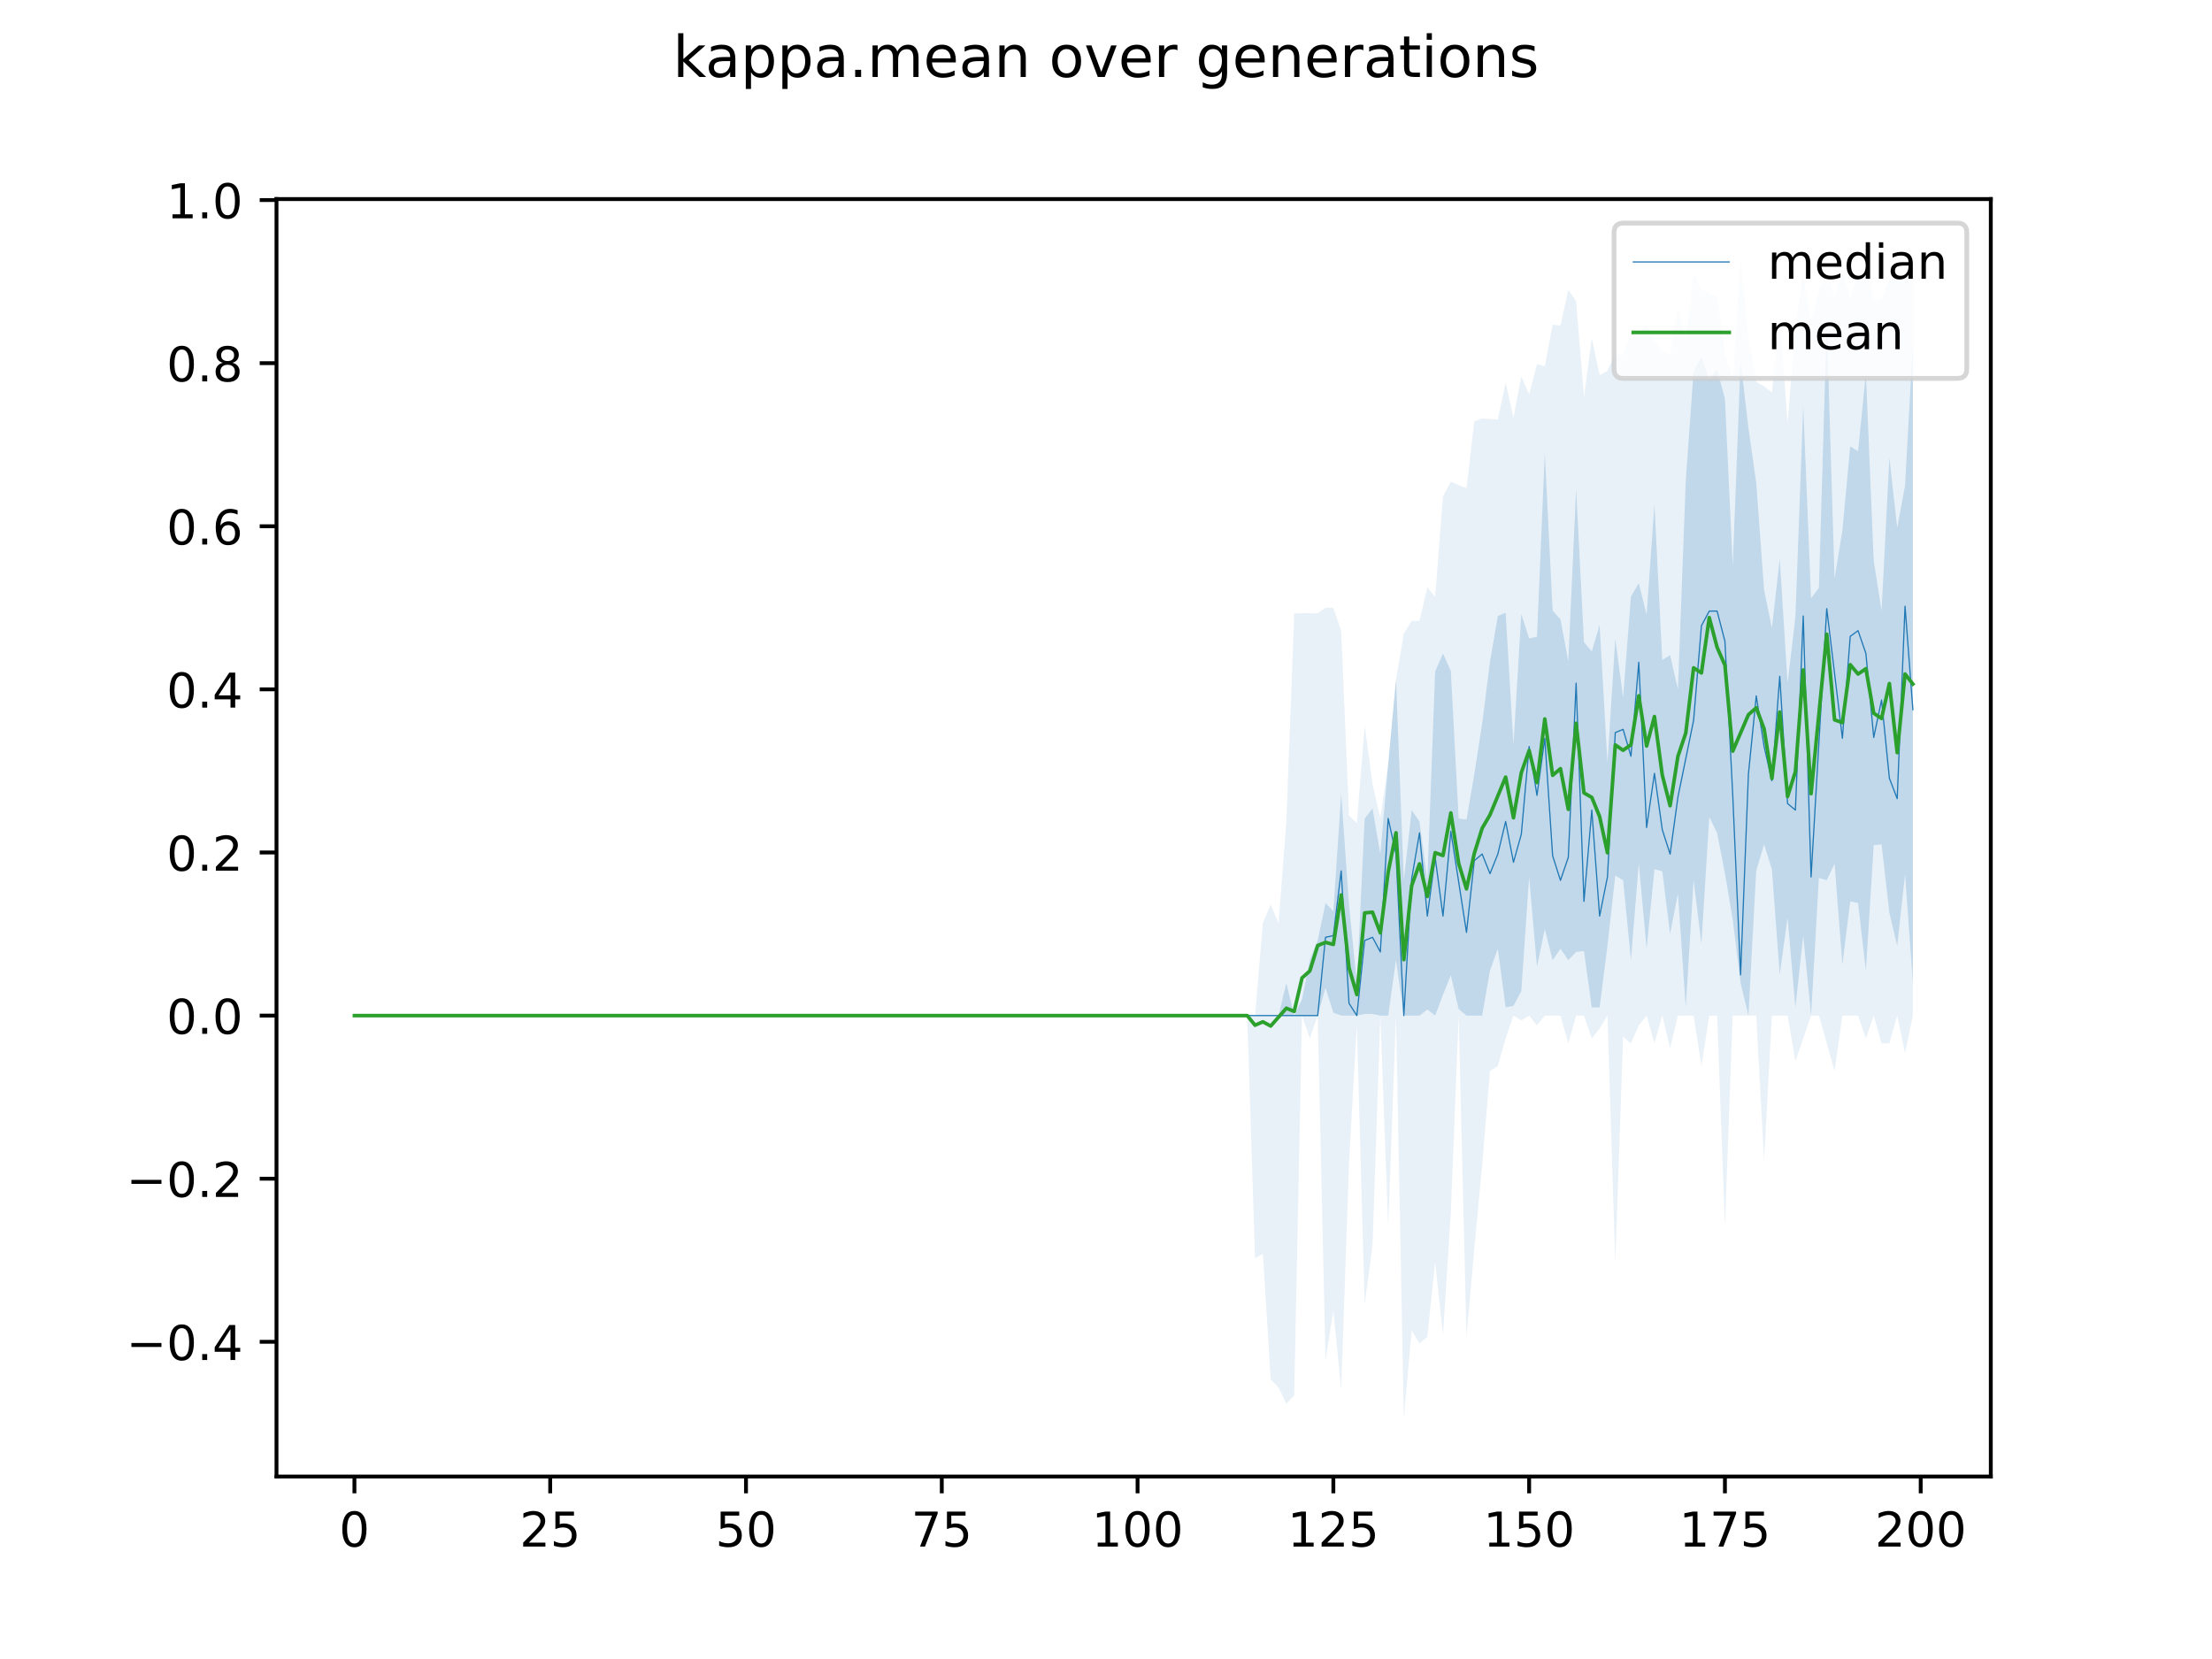 <?xml version="1.0" encoding="utf-8" standalone="no"?>
<!DOCTYPE svg PUBLIC "-//W3C//DTD SVG 1.1//EN"
  "http://www.w3.org/Graphics/SVG/1.1/DTD/svg11.dtd">
<!-- Created with matplotlib (https://matplotlib.org/) -->
<svg height="345.6pt" version="1.1" viewBox="0 0 460.8 345.6" width="460.8pt" xmlns="http://www.w3.org/2000/svg" xmlns:xlink="http://www.w3.org/1999/xlink">
 <defs>
  <style type="text/css">
*{stroke-linecap:butt;stroke-linejoin:round;}
  </style>
 </defs>
 <g id="figure_1">
  <g id="patch_1">
   <path d="M 0 345.6 
L 460.8 345.6 
L 460.8 0 
L 0 0 
z
" style="fill:#ffffff;"/>
  </g>
  <g id="axes_1">
   <g id="patch_2">
    <path d="M 57.6 307.584 
L 414.72 307.584 
L 414.72 41.472 
L 57.6 41.472 
z
" style="fill:#ffffff;"/>
   </g>
   <g id="PolyCollection_1">
    <path clip-path="url(#pfc75995f81)" d="M 73.833 211.564 
L 73.833 211.564 
L 75.464 211.564 
L 77.096 211.564 
L 78.727 211.564 
L 80.358 211.564 
L 81.99 211.564 
L 83.621 211.564 
L 85.253 211.564 
L 86.884 211.564 
L 88.516 211.564 
L 90.147 211.564 
L 91.778 211.564 
L 93.41 211.564 
L 95.041 211.564 
L 96.673 211.564 
L 98.304 211.564 
L 99.936 211.564 
L 101.567 211.564 
L 103.198 211.564 
L 104.83 211.564 
L 106.461 211.564 
L 108.093 211.564 
L 109.724 211.564 
L 111.356 211.564 
L 112.987 211.564 
L 114.618 211.564 
L 116.25 211.564 
L 117.881 211.564 
L 119.513 211.564 
L 121.144 211.564 
L 122.776 211.564 
L 124.407 211.564 
L 126.038 211.564 
L 127.67 211.564 
L 129.301 211.564 
L 130.933 211.564 
L 132.564 211.564 
L 134.196 211.564 
L 135.827 211.564 
L 137.458 211.564 
L 139.09 211.564 
L 140.721 211.564 
L 142.353 211.564 
L 143.984 211.564 
L 145.616 211.564 
L 147.247 211.564 
L 148.879 211.564 
L 150.51 211.564 
L 152.141 211.564 
L 153.773 211.564 
L 155.404 211.564 
L 157.036 211.564 
L 158.667 211.564 
L 160.299 211.564 
L 161.93 211.564 
L 163.561 211.564 
L 165.193 211.564 
L 166.824 211.564 
L 168.456 211.564 
L 170.087 211.564 
L 171.719 211.564 
L 173.35 211.564 
L 174.981 211.564 
L 176.613 211.564 
L 178.244 211.564 
L 179.876 211.564 
L 181.507 211.564 
L 183.139 211.564 
L 184.77 211.564 
L 186.401 211.564 
L 188.033 211.564 
L 189.664 211.564 
L 191.296 211.564 
L 192.927 211.564 
L 194.559 211.564 
L 196.19 211.564 
L 197.821 211.564 
L 199.453 211.564 
L 201.084 211.564 
L 202.716 211.564 
L 204.347 211.564 
L 205.979 211.564 
L 207.61 211.564 
L 209.241 211.564 
L 210.873 211.564 
L 212.504 211.564 
L 214.136 211.564 
L 215.767 211.564 
L 217.399 211.564 
L 219.03 211.564 
L 220.661 211.564 
L 222.293 211.564 
L 223.924 211.564 
L 225.556 211.564 
L 227.187 211.564 
L 228.819 211.564 
L 230.45 211.564 
L 232.081 211.564 
L 233.713 211.564 
L 235.344 211.564 
L 236.976 211.564 
L 238.607 211.564 
L 240.239 211.564 
L 241.87 211.564 
L 243.501 211.564 
L 245.133 211.564 
L 246.764 211.564 
L 248.396 211.564 
L 250.027 211.564 
L 251.659 211.564 
L 253.29 211.564 
L 254.921 211.564 
L 256.553 211.564 
L 258.184 211.564 
L 259.816 211.564 
L 261.447 211.564 
L 263.079 211.564 
L 264.71 211.564 
L 266.341 211.564 
L 267.973 211.564 
L 269.604 211.564 
L 271.236 211.564 
L 272.867 211.564 
L 274.499 211.564 
L 276.13 205.787 
L 277.761 210.969 
L 279.393 211.564 
L 281.024 211.564 
L 282.656 211.564 
L 284.287 211.224 
L 285.919 211.224 
L 287.55 211.564 
L 289.181 211.564 
L 290.813 200.011 
L 292.444 211.564 
L 294.076 211.564 
L 295.707 211.564 
L 297.339 210.289 
L 298.97 211.564 
L 300.601 207.231 
L 302.233 203.154 
L 303.864 210.204 
L 305.496 211.564 
L 307.127 211.564 
L 308.759 211.564 
L 310.39 202.22 
L 312.021 197.633 
L 313.653 209.865 
L 315.284 209.525 
L 316.916 206.467 
L 318.547 182.713 
L 320.179 201.37 
L 321.81 193.555 
L 323.441 200.011 
L 325.073 197.633 
L 326.704 200.011 
L 328.336 198.312 
L 329.967 198.142 
L 331.599 209.865 
L 333.23 209.865 
L 334.862 197.038 
L 336.493 182.379 
L 338.124 183.362 
L 339.756 200.011 
L 341.387 179.84 
L 343.019 197.633 
L 344.65 181.069 
L 346.282 181.493 
L 347.913 194.575 
L 349.544 186.165 
L 351.176 209.865 
L 352.807 183.39 
L 354.439 196.613 
L 356.07 170.21 
L 357.702 173.509 
L 359.333 181.922 
L 360.964 191.602 
L 362.596 204.768 
L 364.227 211.564 
L 365.859 181.389 
L 367.49 175.887 
L 369.122 181.138 
L 370.753 203.069 
L 372.384 191.177 
L 374.016 209.865 
L 375.647 194.915 
L 377.279 211.564 
L 378.91 182.893 
L 380.542 183.362 
L 382.173 179.913 
L 383.804 200.946 
L 385.436 187.779 
L 387.067 188.119 
L 388.699 202.22 
L 390.33 176.061 
L 391.962 175.887 
L 393.593 190.158 
L 395.224 197.038 
L 396.856 182.147 
L 398.487 204.768 
L 398.487 71.576 
L 398.487 71.576 
L 396.856 101.137 
L 395.224 109.971 
L 393.593 95.36 
L 391.962 127.214 
L 390.33 116.766 
L 388.699 77.777 
L 387.067 94.001 
L 385.436 92.982 
L 383.804 110.48 
L 382.173 120.504 
L 380.542 67.059 
L 378.91 122.457 
L 377.279 124.619 
L 375.647 84.488 
L 374.016 128.488 
L 372.384 142.249 
L 370.753 116.426 
L 369.122 130.867 
L 367.49 122.882 
L 365.859 100.59 
L 364.227 89.147 
L 362.596 75.144 
L 360.964 117.887 
L 359.333 83.056 
L 357.702 76.928 
L 356.07 79.051 
L 354.439 74.294 
L 352.807 77.267 
L 351.176 100.117 
L 349.544 143.608 
L 347.913 136.473 
L 346.282 137.492 
L 344.65 105.044 
L 343.019 128.064 
L 341.387 121.489 
L 339.756 124.241 
L 338.124 145.307 
L 336.493 133.075 
L 334.862 158.898 
L 333.23 130.153 
L 331.599 135.713 
L 329.967 133.755 
L 328.336 101.816 
L 326.704 137.747 
L 325.073 129.002 
L 323.441 127.214 
L 321.81 94.341 
L 320.179 132.651 
L 318.547 132.99 
L 316.916 127.894 
L 315.284 155.076 
L 313.653 127.639 
L 312.021 128.319 
L 310.39 137.832 
L 308.759 150.744 
L 307.127 161.277 
L 305.496 170.716 
L 303.864 170.527 
L 302.233 139.778 
L 300.601 136.133 
L 298.97 139.871 
L 297.339 183.388 
L 295.707 171.13 
L 294.076 168.752 
L 292.444 183.362 
L 290.813 141.57 
L 289.181 159.238 
L 287.55 177.926 
L 285.919 168.412 
L 284.287 170.55 
L 282.656 204.768 
L 281.024 188.459 
L 279.393 165.354 
L 277.761 189.818 
L 276.13 188.119 
L 274.499 195.934 
L 272.867 199.926 
L 271.236 208.166 
L 269.604 211.564 
L 267.973 204.768 
L 266.341 211.564 
L 264.71 211.564 
L 263.079 211.564 
L 261.447 211.564 
L 259.816 211.564 
L 258.184 211.564 
L 256.553 211.564 
L 254.921 211.564 
L 253.29 211.564 
L 251.659 211.564 
L 250.027 211.564 
L 248.396 211.564 
L 246.764 211.564 
L 245.133 211.564 
L 243.501 211.564 
L 241.87 211.564 
L 240.239 211.564 
L 238.607 211.564 
L 236.976 211.564 
L 235.344 211.564 
L 233.713 211.564 
L 232.081 211.564 
L 230.45 211.564 
L 228.819 211.564 
L 227.187 211.564 
L 225.556 211.564 
L 223.924 211.564 
L 222.293 211.564 
L 220.661 211.564 
L 219.03 211.564 
L 217.399 211.564 
L 215.767 211.564 
L 214.136 211.564 
L 212.504 211.564 
L 210.873 211.564 
L 209.241 211.564 
L 207.61 211.564 
L 205.979 211.564 
L 204.347 211.564 
L 202.716 211.564 
L 201.084 211.564 
L 199.453 211.564 
L 197.821 211.564 
L 196.19 211.564 
L 194.559 211.564 
L 192.927 211.564 
L 191.296 211.564 
L 189.664 211.564 
L 188.033 211.564 
L 186.401 211.564 
L 184.77 211.564 
L 183.139 211.564 
L 181.507 211.564 
L 179.876 211.564 
L 178.244 211.564 
L 176.613 211.564 
L 174.981 211.564 
L 173.35 211.564 
L 171.719 211.564 
L 170.087 211.564 
L 168.456 211.564 
L 166.824 211.564 
L 165.193 211.564 
L 163.561 211.564 
L 161.93 211.564 
L 160.299 211.564 
L 158.667 211.564 
L 157.036 211.564 
L 155.404 211.564 
L 153.773 211.564 
L 152.141 211.564 
L 150.51 211.564 
L 148.879 211.564 
L 147.247 211.564 
L 145.616 211.564 
L 143.984 211.564 
L 142.353 211.564 
L 140.721 211.564 
L 139.09 211.564 
L 137.458 211.564 
L 135.827 211.564 
L 134.196 211.564 
L 132.564 211.564 
L 130.933 211.564 
L 129.301 211.564 
L 127.67 211.564 
L 126.038 211.564 
L 124.407 211.564 
L 122.776 211.564 
L 121.144 211.564 
L 119.513 211.564 
L 117.881 211.564 
L 116.25 211.564 
L 114.618 211.564 
L 112.987 211.564 
L 111.356 211.564 
L 109.724 211.564 
L 108.093 211.564 
L 106.461 211.564 
L 104.83 211.564 
L 103.198 211.564 
L 101.567 211.564 
L 99.936 211.564 
L 98.304 211.564 
L 96.673 211.564 
L 95.041 211.564 
L 93.41 211.564 
L 91.778 211.564 
L 90.147 211.564 
L 88.516 211.564 
L 86.884 211.564 
L 85.253 211.564 
L 83.621 211.564 
L 81.99 211.564 
L 80.358 211.564 
L 78.727 211.564 
L 77.096 211.564 
L 75.464 211.564 
L 73.833 211.564 
z
" style="fill:#1f77b4;fill-opacity:0.2;"/>
   </g>
   <g id="PolyCollection_2">
    <path clip-path="url(#pfc75995f81)" d="M 73.833 211.564 
L 73.833 211.564 
L 75.464 211.564 
L 77.096 211.564 
L 78.727 211.564 
L 80.358 211.564 
L 81.99 211.564 
L 83.621 211.564 
L 85.253 211.564 
L 86.884 211.564 
L 88.516 211.564 
L 90.147 211.564 
L 91.778 211.564 
L 93.41 211.564 
L 95.041 211.564 
L 96.673 211.564 
L 98.304 211.564 
L 99.936 211.564 
L 101.567 211.564 
L 103.198 211.564 
L 104.83 211.564 
L 106.461 211.564 
L 108.093 211.564 
L 109.724 211.564 
L 111.356 211.564 
L 112.987 211.564 
L 114.618 211.564 
L 116.25 211.564 
L 117.881 211.564 
L 119.513 211.564 
L 121.144 211.564 
L 122.776 211.564 
L 124.407 211.564 
L 126.038 211.564 
L 127.67 211.564 
L 129.301 211.564 
L 130.933 211.564 
L 132.564 211.564 
L 134.196 211.564 
L 135.827 211.564 
L 137.458 211.564 
L 139.09 211.564 
L 140.721 211.564 
L 142.353 211.564 
L 143.984 211.564 
L 145.616 211.564 
L 147.247 211.564 
L 148.879 211.564 
L 150.51 211.564 
L 152.141 211.564 
L 153.773 211.564 
L 155.404 211.564 
L 157.036 211.564 
L 158.667 211.564 
L 160.299 211.564 
L 161.93 211.564 
L 163.561 211.564 
L 165.193 211.564 
L 166.824 211.564 
L 168.456 211.564 
L 170.087 211.564 
L 171.719 211.564 
L 173.35 211.564 
L 174.981 211.564 
L 176.613 211.564 
L 178.244 211.564 
L 179.876 211.564 
L 181.507 211.564 
L 183.139 211.564 
L 184.77 211.564 
L 186.401 211.564 
L 188.033 211.564 
L 189.664 211.564 
L 191.296 211.564 
L 192.927 211.564 
L 194.559 211.564 
L 196.19 211.564 
L 197.821 211.564 
L 199.453 211.564 
L 201.084 211.564 
L 202.716 211.564 
L 204.347 211.564 
L 205.979 211.564 
L 207.61 211.564 
L 209.241 211.564 
L 210.873 211.564 
L 212.504 211.564 
L 214.136 211.564 
L 215.767 211.564 
L 217.399 211.564 
L 219.03 211.564 
L 220.661 211.564 
L 222.293 211.564 
L 223.924 211.564 
L 225.556 211.564 
L 227.187 211.564 
L 228.819 211.564 
L 230.45 211.564 
L 232.081 211.564 
L 233.713 211.564 
L 235.344 211.564 
L 236.976 211.564 
L 238.607 211.564 
L 240.239 211.564 
L 241.87 211.564 
L 243.501 211.564 
L 245.133 211.564 
L 246.764 211.564 
L 248.396 211.564 
L 250.027 211.564 
L 251.659 211.564 
L 253.29 211.564 
L 254.921 211.564 
L 256.553 211.564 
L 258.184 211.564 
L 259.816 211.564 
L 261.447 262.19 
L 263.079 261.171 
L 264.71 287.333 
L 266.341 289.032 
L 267.973 292.43 
L 269.604 290.731 
L 271.236 211.564 
L 272.867 216.32 
L 274.499 211.564 
L 276.13 283.256 
L 277.761 273.063 
L 279.393 289.372 
L 281.024 242.143 
L 282.656 213.602 
L 284.287 271.704 
L 285.919 259.472 
L 287.55 211.564 
L 289.181 255.395 
L 290.813 211.564 
L 292.444 295.488 
L 294.076 277.14 
L 295.707 279.858 
L 297.339 278.499 
L 298.97 262.87 
L 300.601 278.159 
L 302.233 252.676 
L 303.864 211.564 
L 305.496 278.499 
L 307.127 260.151 
L 308.759 242.823 
L 310.39 223.116 
L 312.021 222.097 
L 313.653 216.32 
L 315.284 211.564 
L 316.916 212.583 
L 318.547 211.564 
L 320.179 213.602 
L 321.81 211.564 
L 323.441 211.564 
L 325.073 211.564 
L 326.704 217.34 
L 328.336 211.564 
L 329.967 211.564 
L 331.599 216.32 
L 333.23 214.282 
L 334.862 211.564 
L 336.493 263.209 
L 338.124 215.998 
L 339.756 217.34 
L 341.387 213.602 
L 343.019 211.564 
L 344.65 217.34 
L 346.282 211.564 
L 347.913 218.359 
L 349.544 211.564 
L 351.176 211.564 
L 352.807 211.564 
L 354.439 222.097 
L 356.07 211.564 
L 357.702 211.564 
L 359.333 255.395 
L 360.964 211.564 
L 362.596 211.564 
L 364.227 211.564 
L 365.859 211.564 
L 367.49 241.804 
L 369.122 211.564 
L 370.753 211.564 
L 372.384 211.564 
L 374.016 221.077 
L 375.647 216.32 
L 377.279 211.564 
L 378.91 211.564 
L 380.542 217.34 
L 382.173 223.116 
L 383.804 211.564 
L 385.436 211.564 
L 387.067 211.564 
L 388.699 216.32 
L 390.33 211.564 
L 391.962 217.34 
L 393.593 217.34 
L 395.224 211.564 
L 396.856 219.378 
L 398.487 211.564 
L 398.487 55.267 
L 398.487 55.267 
L 396.856 58.294 
L 395.224 57.872 
L 393.593 57.968 
L 391.962 62.402 
L 390.33 62.596 
L 388.699 55.267 
L 387.067 57.306 
L 385.436 61.989 
L 383.804 56.286 
L 382.173 61.981 
L 380.542 56.966 
L 378.91 60.33 
L 377.279 67.11 
L 375.647 56.966 
L 374.016 67.533 
L 372.384 88.177 
L 370.753 65.8 
L 369.122 81.738 
L 367.49 80.475 
L 365.859 79.561 
L 364.227 70.557 
L 362.596 53.568 
L 360.964 79.283 
L 359.333 73.615 
L 357.702 61.723 
L 356.07 61.043 
L 354.439 60.364 
L 352.807 56.966 
L 351.176 70.897 
L 349.544 64.101 
L 347.913 73.87 
L 346.282 73.231 
L 344.65 70.897 
L 343.019 67.499 
L 341.387 69.198 
L 339.756 69.198 
L 338.124 73.955 
L 336.493 73.768 
L 334.862 77.288 
L 333.23 78.134 
L 331.599 70.557 
L 329.967 82.776 
L 328.336 62.742 
L 326.704 60.364 
L 325.073 67.822 
L 323.441 67.601 
L 321.81 76.301 
L 320.179 75.857 
L 318.547 82.194 
L 316.916 78.372 
L 315.284 87.012 
L 313.653 79.731 
L 312.021 87.407 
L 310.39 87.254 
L 308.759 87.189 
L 307.127 87.732 
L 305.496 101.693 
L 303.864 101.072 
L 302.233 100.338 
L 300.601 103.362 
L 298.97 124.36 
L 297.339 122.322 
L 295.707 129.338 
L 294.076 129.338 
L 292.444 131.954 
L 290.813 141.57 
L 289.181 159.238 
L 287.55 170.358 
L 285.919 163.315 
L 284.287 151.084 
L 282.656 171.47 
L 281.024 169.89 
L 279.393 131.377 
L 277.761 126.62 
L 276.13 126.62 
L 274.499 127.747 
L 272.867 127.736 
L 271.236 127.724 
L 269.604 127.775 
L 267.973 171.13 
L 266.341 192.274 
L 264.71 188.459 
L 263.079 192.247 
L 261.447 211.564 
L 259.816 211.564 
L 258.184 211.564 
L 256.553 211.564 
L 254.921 211.564 
L 253.29 211.564 
L 251.659 211.564 
L 250.027 211.564 
L 248.396 211.564 
L 246.764 211.564 
L 245.133 211.564 
L 243.501 211.564 
L 241.87 211.564 
L 240.239 211.564 
L 238.607 211.564 
L 236.976 211.564 
L 235.344 211.564 
L 233.713 211.564 
L 232.081 211.564 
L 230.45 211.564 
L 228.819 211.564 
L 227.187 211.564 
L 225.556 211.564 
L 223.924 211.564 
L 222.293 211.564 
L 220.661 211.564 
L 219.03 211.564 
L 217.399 211.564 
L 215.767 211.564 
L 214.136 211.564 
L 212.504 211.564 
L 210.873 211.564 
L 209.241 211.564 
L 207.61 211.564 
L 205.979 211.564 
L 204.347 211.564 
L 202.716 211.564 
L 201.084 211.564 
L 199.453 211.564 
L 197.821 211.564 
L 196.19 211.564 
L 194.559 211.564 
L 192.927 211.564 
L 191.296 211.564 
L 189.664 211.564 
L 188.033 211.564 
L 186.401 211.564 
L 184.77 211.564 
L 183.139 211.564 
L 181.507 211.564 
L 179.876 211.564 
L 178.244 211.564 
L 176.613 211.564 
L 174.981 211.564 
L 173.35 211.564 
L 171.719 211.564 
L 170.087 211.564 
L 168.456 211.564 
L 166.824 211.564 
L 165.193 211.564 
L 163.561 211.564 
L 161.93 211.564 
L 160.299 211.564 
L 158.667 211.564 
L 157.036 211.564 
L 155.404 211.564 
L 153.773 211.564 
L 152.141 211.564 
L 150.51 211.564 
L 148.879 211.564 
L 147.247 211.564 
L 145.616 211.564 
L 143.984 211.564 
L 142.353 211.564 
L 140.721 211.564 
L 139.09 211.564 
L 137.458 211.564 
L 135.827 211.564 
L 134.196 211.564 
L 132.564 211.564 
L 130.933 211.564 
L 129.301 211.564 
L 127.67 211.564 
L 126.038 211.564 
L 124.407 211.564 
L 122.776 211.564 
L 121.144 211.564 
L 119.513 211.564 
L 117.881 211.564 
L 116.25 211.564 
L 114.618 211.564 
L 112.987 211.564 
L 111.356 211.564 
L 109.724 211.564 
L 108.093 211.564 
L 106.461 211.564 
L 104.83 211.564 
L 103.198 211.564 
L 101.567 211.564 
L 99.936 211.564 
L 98.304 211.564 
L 96.673 211.564 
L 95.041 211.564 
L 93.41 211.564 
L 91.778 211.564 
L 90.147 211.564 
L 88.516 211.564 
L 86.884 211.564 
L 85.253 211.564 
L 83.621 211.564 
L 81.99 211.564 
L 80.358 211.564 
L 78.727 211.564 
L 77.096 211.564 
L 75.464 211.564 
L 73.833 211.564 
z
" style="fill:#1f77b4;fill-opacity:0.1;"/>
   </g>
   <g id="matplotlib.axis_1">
    <g id="xtick_1">
     <g id="line2d_1">
      <defs>
       <path d="M 0 0 
L 0 3.5 
" id="m1a1dcc49e7" style="stroke:#000000;stroke-width:0.8;"/>
      </defs>
      <g>
       <use style="stroke:#000000;stroke-width:0.8;" x="73.833" xlink:href="#m1a1dcc49e7" y="307.584"/>
      </g>
     </g>
     <g id="text_1">
      <!-- 0 -->
      <defs>
       <path d="M 31.781 66.406 
Q 24.172 66.406 20.328 58.906 
Q 16.5 51.422 16.5 36.375 
Q 16.5 21.391 20.328 13.891 
Q 24.172 6.391 31.781 6.391 
Q 39.453 6.391 43.281 13.891 
Q 47.125 21.391 47.125 36.375 
Q 47.125 51.422 43.281 58.906 
Q 39.453 66.406 31.781 66.406 
z
M 31.781 74.219 
Q 44.047 74.219 50.516 64.516 
Q 56.984 54.828 56.984 36.375 
Q 56.984 17.969 50.516 8.266 
Q 44.047 -1.422 31.781 -1.422 
Q 19.531 -1.422 13.062 8.266 
Q 6.594 17.969 6.594 36.375 
Q 6.594 54.828 13.062 64.516 
Q 19.531 74.219 31.781 74.219 
z
" id="DejaVuSans-48"/>
      </defs>
      <g transform="translate(70.651 322.182)scale(0.1 -0.1)">
       <use xlink:href="#DejaVuSans-48"/>
      </g>
     </g>
    </g>
    <g id="xtick_2">
     <g id="line2d_2">
      <g>
       <use style="stroke:#000000;stroke-width:0.8;" x="114.618" xlink:href="#m1a1dcc49e7" y="307.584"/>
      </g>
     </g>
     <g id="text_2">
      <!-- 25 -->
      <defs>
       <path d="M 19.188 8.297 
L 53.609 8.297 
L 53.609 0 
L 7.328 0 
L 7.328 8.297 
Q 12.938 14.109 22.625 23.891 
Q 32.328 33.688 34.812 36.531 
Q 39.547 41.844 41.422 45.531 
Q 43.312 49.219 43.312 52.781 
Q 43.312 58.594 39.234 62.25 
Q 35.156 65.922 28.609 65.922 
Q 23.969 65.922 18.812 64.312 
Q 13.672 62.703 7.812 59.422 
L 7.812 69.391 
Q 13.766 71.781 18.938 73 
Q 24.125 74.219 28.422 74.219 
Q 39.75 74.219 46.484 68.547 
Q 53.219 62.891 53.219 53.422 
Q 53.219 48.922 51.531 44.891 
Q 49.859 40.875 45.406 35.406 
Q 44.188 33.984 37.641 27.219 
Q 31.109 20.453 19.188 8.297 
z
" id="DejaVuSans-50"/>
       <path d="M 10.797 72.906 
L 49.516 72.906 
L 49.516 64.594 
L 19.828 64.594 
L 19.828 46.734 
Q 21.969 47.469 24.109 47.828 
Q 26.266 48.188 28.422 48.188 
Q 40.625 48.188 47.75 41.5 
Q 54.891 34.812 54.891 23.391 
Q 54.891 11.625 47.562 5.094 
Q 40.234 -1.422 26.906 -1.422 
Q 22.312 -1.422 17.547 -0.641 
Q 12.797 0.141 7.719 1.703 
L 7.719 11.625 
Q 12.109 9.234 16.797 8.062 
Q 21.484 6.891 26.703 6.891 
Q 35.156 6.891 40.078 11.328 
Q 45.016 15.766 45.016 23.391 
Q 45.016 31 40.078 35.438 
Q 35.156 39.891 26.703 39.891 
Q 22.75 39.891 18.812 39.016 
Q 14.891 38.141 10.797 36.281 
z
" id="DejaVuSans-53"/>
      </defs>
      <g transform="translate(108.256 322.182)scale(0.1 -0.1)">
       <use xlink:href="#DejaVuSans-50"/>
       <use x="63.623" xlink:href="#DejaVuSans-53"/>
      </g>
     </g>
    </g>
    <g id="xtick_3">
     <g id="line2d_3">
      <g>
       <use style="stroke:#000000;stroke-width:0.8;" x="155.404" xlink:href="#m1a1dcc49e7" y="307.584"/>
      </g>
     </g>
     <g id="text_3">
      <!-- 50 -->
      <g transform="translate(149.042 322.182)scale(0.1 -0.1)">
       <use xlink:href="#DejaVuSans-53"/>
       <use x="63.623" xlink:href="#DejaVuSans-48"/>
      </g>
     </g>
    </g>
    <g id="xtick_4">
     <g id="line2d_4">
      <g>
       <use style="stroke:#000000;stroke-width:0.8;" x="196.19" xlink:href="#m1a1dcc49e7" y="307.584"/>
      </g>
     </g>
     <g id="text_4">
      <!-- 75 -->
      <defs>
       <path d="M 8.203 72.906 
L 55.078 72.906 
L 55.078 68.703 
L 28.609 0 
L 18.312 0 
L 43.219 64.594 
L 8.203 64.594 
z
" id="DejaVuSans-55"/>
      </defs>
      <g transform="translate(189.827 322.182)scale(0.1 -0.1)">
       <use xlink:href="#DejaVuSans-55"/>
       <use x="63.623" xlink:href="#DejaVuSans-53"/>
      </g>
     </g>
    </g>
    <g id="xtick_5">
     <g id="line2d_5">
      <g>
       <use style="stroke:#000000;stroke-width:0.8;" x="236.976" xlink:href="#m1a1dcc49e7" y="307.584"/>
      </g>
     </g>
     <g id="text_5">
      <!-- 100 -->
      <defs>
       <path d="M 12.406 8.297 
L 28.516 8.297 
L 28.516 63.922 
L 10.984 60.406 
L 10.984 69.391 
L 28.422 72.906 
L 38.281 72.906 
L 38.281 8.297 
L 54.391 8.297 
L 54.391 0 
L 12.406 0 
z
" id="DejaVuSans-49"/>
      </defs>
      <g transform="translate(227.432 322.182)scale(0.1 -0.1)">
       <use xlink:href="#DejaVuSans-49"/>
       <use x="63.623" xlink:href="#DejaVuSans-48"/>
       <use x="127.246" xlink:href="#DejaVuSans-48"/>
      </g>
     </g>
    </g>
    <g id="xtick_6">
     <g id="line2d_6">
      <g>
       <use style="stroke:#000000;stroke-width:0.8;" x="277.761" xlink:href="#m1a1dcc49e7" y="307.584"/>
      </g>
     </g>
     <g id="text_6">
      <!-- 125 -->
      <g transform="translate(268.218 322.182)scale(0.1 -0.1)">
       <use xlink:href="#DejaVuSans-49"/>
       <use x="63.623" xlink:href="#DejaVuSans-50"/>
       <use x="127.246" xlink:href="#DejaVuSans-53"/>
      </g>
     </g>
    </g>
    <g id="xtick_7">
     <g id="line2d_7">
      <g>
       <use style="stroke:#000000;stroke-width:0.8;" x="318.547" xlink:href="#m1a1dcc49e7" y="307.584"/>
      </g>
     </g>
     <g id="text_7">
      <!-- 150 -->
      <g transform="translate(309.003 322.182)scale(0.1 -0.1)">
       <use xlink:href="#DejaVuSans-49"/>
       <use x="63.623" xlink:href="#DejaVuSans-53"/>
       <use x="127.246" xlink:href="#DejaVuSans-48"/>
      </g>
     </g>
    </g>
    <g id="xtick_8">
     <g id="line2d_8">
      <g>
       <use style="stroke:#000000;stroke-width:0.8;" x="359.333" xlink:href="#m1a1dcc49e7" y="307.584"/>
      </g>
     </g>
     <g id="text_8">
      <!-- 175 -->
      <g transform="translate(349.789 322.182)scale(0.1 -0.1)">
       <use xlink:href="#DejaVuSans-49"/>
       <use x="63.623" xlink:href="#DejaVuSans-55"/>
       <use x="127.246" xlink:href="#DejaVuSans-53"/>
      </g>
     </g>
    </g>
    <g id="xtick_9">
     <g id="line2d_9">
      <g>
       <use style="stroke:#000000;stroke-width:0.8;" x="400.119" xlink:href="#m1a1dcc49e7" y="307.584"/>
      </g>
     </g>
     <g id="text_9">
      <!-- 200 -->
      <g transform="translate(390.575 322.182)scale(0.1 -0.1)">
       <use xlink:href="#DejaVuSans-50"/>
       <use x="63.623" xlink:href="#DejaVuSans-48"/>
       <use x="127.246" xlink:href="#DejaVuSans-48"/>
      </g>
     </g>
    </g>
   </g>
   <g id="matplotlib.axis_2">
    <g id="ytick_1">
     <g id="line2d_10">
      <defs>
       <path d="M 0 0 
L -3.5 0 
" id="md84ddd6a8b" style="stroke:#000000;stroke-width:0.8;"/>
      </defs>
      <g>
       <use style="stroke:#000000;stroke-width:0.8;" x="57.6" xlink:href="#md84ddd6a8b" y="279.519"/>
      </g>
     </g>
     <g id="text_10">
      <!-- −0.4 -->
      <defs>
       <path d="M 10.594 35.5 
L 73.188 35.5 
L 73.188 27.203 
L 10.594 27.203 
z
" id="DejaVuSans-8722"/>
       <path d="M 10.688 12.406 
L 21 12.406 
L 21 0 
L 10.688 0 
z
" id="DejaVuSans-46"/>
       <path d="M 37.797 64.312 
L 12.891 25.391 
L 37.797 25.391 
z
M 35.203 72.906 
L 47.609 72.906 
L 47.609 25.391 
L 58.016 25.391 
L 58.016 17.188 
L 47.609 17.188 
L 47.609 0 
L 37.797 0 
L 37.797 17.188 
L 4.891 17.188 
L 4.891 26.703 
z
" id="DejaVuSans-52"/>
      </defs>
      <g transform="translate(26.317 283.318)scale(0.1 -0.1)">
       <use xlink:href="#DejaVuSans-8722"/>
       <use x="83.789" xlink:href="#DejaVuSans-48"/>
       <use x="147.412" xlink:href="#DejaVuSans-46"/>
       <use x="179.199" xlink:href="#DejaVuSans-52"/>
      </g>
     </g>
    </g>
    <g id="ytick_2">
     <g id="line2d_11">
      <g>
       <use style="stroke:#000000;stroke-width:0.8;" x="57.6" xlink:href="#md84ddd6a8b" y="245.541"/>
      </g>
     </g>
     <g id="text_11">
      <!-- −0.2 -->
      <g transform="translate(26.317 249.34)scale(0.1 -0.1)">
       <use xlink:href="#DejaVuSans-8722"/>
       <use x="83.789" xlink:href="#DejaVuSans-48"/>
       <use x="147.412" xlink:href="#DejaVuSans-46"/>
       <use x="179.199" xlink:href="#DejaVuSans-50"/>
      </g>
     </g>
    </g>
    <g id="ytick_3">
     <g id="line2d_12">
      <g>
       <use style="stroke:#000000;stroke-width:0.8;" x="57.6" xlink:href="#md84ddd6a8b" y="211.564"/>
      </g>
     </g>
     <g id="text_12">
      <!-- 0.0 -->
      <g transform="translate(34.697 215.363)scale(0.1 -0.1)">
       <use xlink:href="#DejaVuSans-48"/>
       <use x="63.623" xlink:href="#DejaVuSans-46"/>
       <use x="95.41" xlink:href="#DejaVuSans-48"/>
      </g>
     </g>
    </g>
    <g id="ytick_4">
     <g id="line2d_13">
      <g>
       <use style="stroke:#000000;stroke-width:0.8;" x="57.6" xlink:href="#md84ddd6a8b" y="177.586"/>
      </g>
     </g>
     <g id="text_13">
      <!-- 0.2 -->
      <g transform="translate(34.697 181.385)scale(0.1 -0.1)">
       <use xlink:href="#DejaVuSans-48"/>
       <use x="63.623" xlink:href="#DejaVuSans-46"/>
       <use x="95.41" xlink:href="#DejaVuSans-50"/>
      </g>
     </g>
    </g>
    <g id="ytick_5">
     <g id="line2d_14">
      <g>
       <use style="stroke:#000000;stroke-width:0.8;" x="57.6" xlink:href="#md84ddd6a8b" y="143.608"/>
      </g>
     </g>
     <g id="text_14">
      <!-- 0.4 -->
      <g transform="translate(34.697 147.408)scale(0.1 -0.1)">
       <use xlink:href="#DejaVuSans-48"/>
       <use x="63.623" xlink:href="#DejaVuSans-46"/>
       <use x="95.41" xlink:href="#DejaVuSans-52"/>
      </g>
     </g>
    </g>
    <g id="ytick_6">
     <g id="line2d_15">
      <g>
       <use style="stroke:#000000;stroke-width:0.8;" x="57.6" xlink:href="#md84ddd6a8b" y="109.631"/>
      </g>
     </g>
     <g id="text_15">
      <!-- 0.6 -->
      <defs>
       <path d="M 33.016 40.375 
Q 26.375 40.375 22.484 35.828 
Q 18.609 31.297 18.609 23.391 
Q 18.609 15.531 22.484 10.953 
Q 26.375 6.391 33.016 6.391 
Q 39.656 6.391 43.531 10.953 
Q 47.406 15.531 47.406 23.391 
Q 47.406 31.297 43.531 35.828 
Q 39.656 40.375 33.016 40.375 
z
M 52.594 71.297 
L 52.594 62.312 
Q 48.875 64.062 45.094 64.984 
Q 41.312 65.922 37.594 65.922 
Q 27.828 65.922 22.672 59.328 
Q 17.531 52.734 16.797 39.406 
Q 19.672 43.656 24.016 45.922 
Q 28.375 48.188 33.594 48.188 
Q 44.578 48.188 50.953 41.516 
Q 57.328 34.859 57.328 23.391 
Q 57.328 12.156 50.688 5.359 
Q 44.047 -1.422 33.016 -1.422 
Q 20.359 -1.422 13.672 8.266 
Q 6.984 17.969 6.984 36.375 
Q 6.984 53.656 15.188 63.938 
Q 23.391 74.219 37.203 74.219 
Q 40.922 74.219 44.703 73.484 
Q 48.484 72.75 52.594 71.297 
z
" id="DejaVuSans-54"/>
      </defs>
      <g transform="translate(34.697 113.43)scale(0.1 -0.1)">
       <use xlink:href="#DejaVuSans-48"/>
       <use x="63.623" xlink:href="#DejaVuSans-46"/>
       <use x="95.41" xlink:href="#DejaVuSans-54"/>
      </g>
     </g>
    </g>
    <g id="ytick_7">
     <g id="line2d_16">
      <g>
       <use style="stroke:#000000;stroke-width:0.8;" x="57.6" xlink:href="#md84ddd6a8b" y="75.653"/>
      </g>
     </g>
     <g id="text_16">
      <!-- 0.8 -->
      <defs>
       <path d="M 31.781 34.625 
Q 24.75 34.625 20.719 30.859 
Q 16.703 27.094 16.703 20.516 
Q 16.703 13.922 20.719 10.156 
Q 24.75 6.391 31.781 6.391 
Q 38.812 6.391 42.859 10.172 
Q 46.922 13.969 46.922 20.516 
Q 46.922 27.094 42.891 30.859 
Q 38.875 34.625 31.781 34.625 
z
M 21.922 38.812 
Q 15.578 40.375 12.031 44.719 
Q 8.5 49.078 8.5 55.328 
Q 8.5 64.062 14.719 69.141 
Q 20.953 74.219 31.781 74.219 
Q 42.672 74.219 48.875 69.141 
Q 55.078 64.062 55.078 55.328 
Q 55.078 49.078 51.531 44.719 
Q 48 40.375 41.703 38.812 
Q 48.828 37.156 52.797 32.312 
Q 56.781 27.484 56.781 20.516 
Q 56.781 9.906 50.312 4.234 
Q 43.844 -1.422 31.781 -1.422 
Q 19.734 -1.422 13.25 4.234 
Q 6.781 9.906 6.781 20.516 
Q 6.781 27.484 10.781 32.312 
Q 14.797 37.156 21.922 38.812 
z
M 18.312 54.391 
Q 18.312 48.734 21.844 45.562 
Q 25.391 42.391 31.781 42.391 
Q 38.141 42.391 41.719 45.562 
Q 45.312 48.734 45.312 54.391 
Q 45.312 60.062 41.719 63.234 
Q 38.141 66.406 31.781 66.406 
Q 25.391 66.406 21.844 63.234 
Q 18.312 60.062 18.312 54.391 
z
" id="DejaVuSans-56"/>
      </defs>
      <g transform="translate(34.697 79.453)scale(0.1 -0.1)">
       <use xlink:href="#DejaVuSans-48"/>
       <use x="63.623" xlink:href="#DejaVuSans-46"/>
       <use x="95.41" xlink:href="#DejaVuSans-56"/>
      </g>
     </g>
    </g>
    <g id="ytick_8">
     <g id="line2d_17">
      <g>
       <use style="stroke:#000000;stroke-width:0.8;" x="57.6" xlink:href="#md84ddd6a8b" y="41.676"/>
      </g>
     </g>
     <g id="text_17">
      <!-- 1.0 -->
      <g transform="translate(34.697 45.475)scale(0.1 -0.1)">
       <use xlink:href="#DejaVuSans-49"/>
       <use x="63.623" xlink:href="#DejaVuSans-46"/>
       <use x="95.41" xlink:href="#DejaVuSans-48"/>
      </g>
     </g>
    </g>
   </g>
   <g id="line2d_18">
    <path clip-path="url(#pfc75995f81)" d="M 73.833 211.564 
L 274.499 211.564 
L 276.13 195.254 
L 277.761 194.915 
L 279.393 181.436 
L 281.024 209.015 
L 282.656 211.564 
L 284.287 195.934 
L 285.919 195.254 
L 287.55 198.312 
L 289.181 170.502 
L 290.813 177.926 
L 292.444 211.564 
L 294.076 183.089 
L 295.707 173.509 
L 297.339 190.837 
L 298.97 178.605 
L 300.601 190.837 
L 302.233 173.169 
L 305.496 194.235 
L 307.127 179.285 
L 308.759 177.91 
L 310.39 182.003 
L 312.021 177.926 
L 313.653 171.13 
L 315.284 179.625 
L 316.916 173.797 
L 318.547 155.501 
L 320.179 165.694 
L 321.81 153.802 
L 323.441 178.266 
L 325.073 183.398 
L 326.704 178.605 
L 328.336 142.322 
L 329.967 187.779 
L 331.599 168.752 
L 333.23 190.837 
L 334.862 182.683 
L 336.493 152.612 
L 338.124 151.933 
L 339.756 157.539 
L 341.387 137.961 
L 343.019 172.387 
L 344.65 161.107 
L 346.282 172.829 
L 347.913 177.926 
L 349.544 166.034 
L 352.807 150.064 
L 354.439 130.362 
L 356.07 127.299 
L 357.702 127.299 
L 359.333 133.585 
L 360.964 165.694 
L 362.596 203.069 
L 364.227 161.277 
L 365.859 144.968 
L 367.49 155.501 
L 369.122 162.636 
L 370.753 140.89 
L 372.384 167.393 
L 374.016 168.752 
L 375.647 128.319 
L 377.279 182.683 
L 380.542 126.79 
L 383.804 153.802 
L 385.436 132.566 
L 387.067 131.377 
L 388.699 136.133 
L 390.33 153.632 
L 391.962 145.817 
L 393.593 162.126 
L 395.224 166.373 
L 396.856 126.28 
L 398.487 147.856 
L 398.487 147.856 
" style="fill:none;stroke:#1f77b4;stroke-linecap:square;stroke-width:0.25;"/>
   </g>
   <g id="line2d_19">
    <path clip-path="url(#pfc75995f81)" d="M 73.833 211.564 
L 259.816 211.564 
L 261.447 213.568 
L 263.079 212.859 
L 264.71 213.74 
L 267.973 210.031 
L 269.604 210.694 
L 271.236 203.726 
L 272.867 202.255 
L 274.499 196.971 
L 276.13 196.313 
L 277.761 196.745 
L 279.393 186.443 
L 281.024 201.605 
L 282.656 207.193 
L 284.287 190.175 
L 285.919 190.022 
L 287.55 194.343 
L 289.181 181.691 
L 290.813 173.481 
L 292.444 199.919 
L 294.076 184.493 
L 295.707 179.961 
L 297.339 186.753 
L 298.97 177.626 
L 300.601 178.221 
L 302.233 169.346 
L 303.864 179.842 
L 305.496 185.177 
L 307.127 177.768 
L 308.759 172.545 
L 310.39 169.752 
L 313.653 161.882 
L 315.284 170.362 
L 316.916 160.967 
L 318.547 156.342 
L 320.179 163.033 
L 321.81 149.776 
L 323.441 161.517 
L 325.073 160.119 
L 326.704 168.606 
L 328.336 150.679 
L 329.967 165.179 
L 331.599 166.108 
L 333.23 170.103 
L 334.862 177.646 
L 336.493 155.186 
L 338.124 156.296 
L 339.756 155.143 
L 341.387 144.955 
L 343.019 155.413 
L 344.65 149.265 
L 346.282 161.456 
L 347.913 167.851 
L 349.544 157.541 
L 351.176 152.711 
L 352.807 139.118 
L 354.439 140.19 
L 356.07 128.661 
L 357.702 134.846 
L 359.333 138.578 
L 360.964 156.477 
L 364.227 148.891 
L 365.859 147.444 
L 367.49 151.819 
L 369.122 162.157 
L 370.753 148.33 
L 372.384 165.935 
L 374.016 160.749 
L 375.647 139.565 
L 377.279 165.338 
L 380.542 132.12 
L 382.173 149.954 
L 383.804 150.536 
L 385.436 138.468 
L 387.067 140.414 
L 388.699 139.309 
L 390.33 148.578 
L 391.962 149.669 
L 393.593 142.395 
L 395.224 156.794 
L 396.856 140.408 
L 398.487 142.504 
L 398.487 142.504 
" style="fill:none;stroke:#2ca02c;stroke-linecap:square;stroke-width:0.75;"/>
   </g>
   <g id="patch_3">
    <path d="M 57.6 307.584 
L 57.6 41.472 
" style="fill:none;stroke:#000000;stroke-linecap:square;stroke-linejoin:miter;stroke-width:0.8;"/>
   </g>
   <g id="patch_4">
    <path d="M 414.72 307.584 
L 414.72 41.472 
" style="fill:none;stroke:#000000;stroke-linecap:square;stroke-linejoin:miter;stroke-width:0.8;"/>
   </g>
   <g id="patch_5">
    <path d="M 57.6 307.584 
L 414.72 307.584 
" style="fill:none;stroke:#000000;stroke-linecap:square;stroke-linejoin:miter;stroke-width:0.8;"/>
   </g>
   <g id="patch_6">
    <path d="M 57.6 41.472 
L 414.72 41.472 
" style="fill:none;stroke:#000000;stroke-linecap:square;stroke-linejoin:miter;stroke-width:0.8;"/>
   </g>
   <g id="legend_1">
    <g id="patch_7">
     <path d="M 338.234 78.828 
L 407.72 78.828 
Q 409.72 78.828 409.72 76.828 
L 409.72 48.472 
Q 409.72 46.472 407.72 46.472 
L 338.234 46.472 
Q 336.234 46.472 336.234 48.472 
L 336.234 76.828 
Q 336.234 78.828 338.234 78.828 
z
" style="fill:#ffffff;opacity:0.8;stroke:#cccccc;stroke-linejoin:miter;"/>
    </g>
    <g id="line2d_20">
     <path d="M 340.234 54.57 
L 360.234 54.57 
" style="fill:none;stroke:#1f77b4;stroke-linecap:square;stroke-width:0.25;"/>
    </g>
    <g id="line2d_21"/>
    <g id="text_18">
     <!-- median -->
     <defs>
      <path d="M 52 44.188 
Q 55.375 50.25 60.062 53.125 
Q 64.75 56 71.094 56 
Q 79.641 56 84.281 50.016 
Q 88.922 44.047 88.922 33.016 
L 88.922 0 
L 79.891 0 
L 79.891 32.719 
Q 79.891 40.578 77.094 44.375 
Q 74.312 48.188 68.609 48.188 
Q 61.625 48.188 57.562 43.547 
Q 53.516 38.922 53.516 30.906 
L 53.516 0 
L 44.484 0 
L 44.484 32.719 
Q 44.484 40.625 41.703 44.406 
Q 38.922 48.188 33.109 48.188 
Q 26.219 48.188 22.156 43.531 
Q 18.109 38.875 18.109 30.906 
L 18.109 0 
L 9.078 0 
L 9.078 54.688 
L 18.109 54.688 
L 18.109 46.188 
Q 21.188 51.219 25.484 53.609 
Q 29.781 56 35.688 56 
Q 41.656 56 45.828 52.969 
Q 50 49.953 52 44.188 
z
" id="DejaVuSans-109"/>
      <path d="M 56.203 29.594 
L 56.203 25.203 
L 14.891 25.203 
Q 15.484 15.922 20.484 11.062 
Q 25.484 6.203 34.422 6.203 
Q 39.594 6.203 44.453 7.469 
Q 49.312 8.734 54.109 11.281 
L 54.109 2.781 
Q 49.266 0.734 44.188 -0.344 
Q 39.109 -1.422 33.891 -1.422 
Q 20.797 -1.422 13.156 6.188 
Q 5.516 13.812 5.516 26.812 
Q 5.516 40.234 12.766 48.109 
Q 20.016 56 32.328 56 
Q 43.359 56 49.781 48.891 
Q 56.203 41.797 56.203 29.594 
z
M 47.219 32.234 
Q 47.125 39.594 43.094 43.984 
Q 39.062 48.391 32.422 48.391 
Q 24.906 48.391 20.391 44.141 
Q 15.875 39.891 15.188 32.172 
z
" id="DejaVuSans-101"/>
      <path d="M 45.406 46.391 
L 45.406 75.984 
L 54.391 75.984 
L 54.391 0 
L 45.406 0 
L 45.406 8.203 
Q 42.578 3.328 38.25 0.953 
Q 33.938 -1.422 27.875 -1.422 
Q 17.969 -1.422 11.734 6.484 
Q 5.516 14.406 5.516 27.297 
Q 5.516 40.188 11.734 48.094 
Q 17.969 56 27.875 56 
Q 33.938 56 38.25 53.625 
Q 42.578 51.266 45.406 46.391 
z
M 14.797 27.297 
Q 14.797 17.391 18.875 11.75 
Q 22.953 6.109 30.078 6.109 
Q 37.203 6.109 41.297 11.75 
Q 45.406 17.391 45.406 27.297 
Q 45.406 37.203 41.297 42.844 
Q 37.203 48.484 30.078 48.484 
Q 22.953 48.484 18.875 42.844 
Q 14.797 37.203 14.797 27.297 
z
" id="DejaVuSans-100"/>
      <path d="M 9.422 54.688 
L 18.406 54.688 
L 18.406 0 
L 9.422 0 
z
M 9.422 75.984 
L 18.406 75.984 
L 18.406 64.594 
L 9.422 64.594 
z
" id="DejaVuSans-105"/>
      <path d="M 34.281 27.484 
Q 23.391 27.484 19.188 25 
Q 14.984 22.516 14.984 16.5 
Q 14.984 11.719 18.141 8.906 
Q 21.297 6.109 26.703 6.109 
Q 34.188 6.109 38.703 11.406 
Q 43.219 16.703 43.219 25.484 
L 43.219 27.484 
z
M 52.203 31.203 
L 52.203 0 
L 43.219 0 
L 43.219 8.297 
Q 40.141 3.328 35.547 0.953 
Q 30.953 -1.422 24.312 -1.422 
Q 15.922 -1.422 10.953 3.297 
Q 6 8.016 6 15.922 
Q 6 25.141 12.172 29.828 
Q 18.359 34.516 30.609 34.516 
L 43.219 34.516 
L 43.219 35.406 
Q 43.219 41.609 39.141 45 
Q 35.062 48.391 27.688 48.391 
Q 23 48.391 18.547 47.266 
Q 14.109 46.141 10.016 43.891 
L 10.016 52.203 
Q 14.938 54.109 19.578 55.047 
Q 24.219 56 28.609 56 
Q 40.484 56 46.344 49.844 
Q 52.203 43.703 52.203 31.203 
z
" id="DejaVuSans-97"/>
      <path d="M 54.891 33.016 
L 54.891 0 
L 45.906 0 
L 45.906 32.719 
Q 45.906 40.484 42.875 44.328 
Q 39.844 48.188 33.797 48.188 
Q 26.516 48.188 22.312 43.547 
Q 18.109 38.922 18.109 30.906 
L 18.109 0 
L 9.078 0 
L 9.078 54.688 
L 18.109 54.688 
L 18.109 46.188 
Q 21.344 51.125 25.703 53.562 
Q 30.078 56 35.797 56 
Q 45.219 56 50.047 50.172 
Q 54.891 44.344 54.891 33.016 
z
" id="DejaVuSans-110"/>
     </defs>
     <g transform="translate(368.234 58.07)scale(0.1 -0.1)">
      <use xlink:href="#DejaVuSans-109"/>
      <use x="97.412" xlink:href="#DejaVuSans-101"/>
      <use x="158.936" xlink:href="#DejaVuSans-100"/>
      <use x="222.412" xlink:href="#DejaVuSans-105"/>
      <use x="250.195" xlink:href="#DejaVuSans-97"/>
      <use x="311.475" xlink:href="#DejaVuSans-110"/>
     </g>
    </g>
    <g id="line2d_22">
     <path d="M 340.234 69.249 
L 360.234 69.249 
" style="fill:none;stroke:#2ca02c;stroke-linecap:square;stroke-width:0.75;"/>
    </g>
    <g id="line2d_23"/>
    <g id="text_19">
     <!-- mean -->
     <g transform="translate(368.234 72.749)scale(0.1 -0.1)">
      <use xlink:href="#DejaVuSans-109"/>
      <use x="97.412" xlink:href="#DejaVuSans-101"/>
      <use x="158.936" xlink:href="#DejaVuSans-97"/>
      <use x="220.215" xlink:href="#DejaVuSans-110"/>
     </g>
    </g>
   </g>
  </g>
  <g id="text_20">
   <!-- kappa.mean over generations -->
   <defs>
    <path d="M 9.078 75.984 
L 18.109 75.984 
L 18.109 31.109 
L 44.922 54.688 
L 56.391 54.688 
L 27.391 29.109 
L 57.625 0 
L 45.906 0 
L 18.109 26.703 
L 18.109 0 
L 9.078 0 
z
" id="DejaVuSans-107"/>
    <path d="M 18.109 8.203 
L 18.109 -20.797 
L 9.078 -20.797 
L 9.078 54.688 
L 18.109 54.688 
L 18.109 46.391 
Q 20.953 51.266 25.266 53.625 
Q 29.594 56 35.594 56 
Q 45.562 56 51.781 48.094 
Q 58.016 40.188 58.016 27.297 
Q 58.016 14.406 51.781 6.484 
Q 45.562 -1.422 35.594 -1.422 
Q 29.594 -1.422 25.266 0.953 
Q 20.953 3.328 18.109 8.203 
z
M 48.688 27.297 
Q 48.688 37.203 44.609 42.844 
Q 40.531 48.484 33.406 48.484 
Q 26.266 48.484 22.188 42.844 
Q 18.109 37.203 18.109 27.297 
Q 18.109 17.391 22.188 11.75 
Q 26.266 6.109 33.406 6.109 
Q 40.531 6.109 44.609 11.75 
Q 48.688 17.391 48.688 27.297 
z
" id="DejaVuSans-112"/>
    <path id="DejaVuSans-32"/>
    <path d="M 30.609 48.391 
Q 23.391 48.391 19.188 42.75 
Q 14.984 37.109 14.984 27.297 
Q 14.984 17.484 19.156 11.844 
Q 23.344 6.203 30.609 6.203 
Q 37.797 6.203 41.984 11.859 
Q 46.188 17.531 46.188 27.297 
Q 46.188 37.016 41.984 42.703 
Q 37.797 48.391 30.609 48.391 
z
M 30.609 56 
Q 42.328 56 49.016 48.375 
Q 55.719 40.766 55.719 27.297 
Q 55.719 13.875 49.016 6.219 
Q 42.328 -1.422 30.609 -1.422 
Q 18.844 -1.422 12.172 6.219 
Q 5.516 13.875 5.516 27.297 
Q 5.516 40.766 12.172 48.375 
Q 18.844 56 30.609 56 
z
" id="DejaVuSans-111"/>
    <path d="M 2.984 54.688 
L 12.5 54.688 
L 29.594 8.797 
L 46.688 54.688 
L 56.203 54.688 
L 35.688 0 
L 23.484 0 
z
" id="DejaVuSans-118"/>
    <path d="M 41.109 46.297 
Q 39.594 47.172 37.812 47.578 
Q 36.031 48 33.891 48 
Q 26.266 48 22.188 43.047 
Q 18.109 38.094 18.109 28.812 
L 18.109 0 
L 9.078 0 
L 9.078 54.688 
L 18.109 54.688 
L 18.109 46.188 
Q 20.953 51.172 25.484 53.578 
Q 30.031 56 36.531 56 
Q 37.453 56 38.578 55.875 
Q 39.703 55.766 41.062 55.516 
z
" id="DejaVuSans-114"/>
    <path d="M 45.406 27.984 
Q 45.406 37.75 41.375 43.109 
Q 37.359 48.484 30.078 48.484 
Q 22.859 48.484 18.828 43.109 
Q 14.797 37.75 14.797 27.984 
Q 14.797 18.266 18.828 12.891 
Q 22.859 7.516 30.078 7.516 
Q 37.359 7.516 41.375 12.891 
Q 45.406 18.266 45.406 27.984 
z
M 54.391 6.781 
Q 54.391 -7.172 48.188 -13.984 
Q 42 -20.797 29.203 -20.797 
Q 24.469 -20.797 20.266 -20.094 
Q 16.062 -19.391 12.109 -17.922 
L 12.109 -9.188 
Q 16.062 -11.328 19.922 -12.344 
Q 23.781 -13.375 27.781 -13.375 
Q 36.625 -13.375 41.016 -8.766 
Q 45.406 -4.156 45.406 5.172 
L 45.406 9.625 
Q 42.625 4.781 38.281 2.391 
Q 33.938 0 27.875 0 
Q 17.828 0 11.672 7.656 
Q 5.516 15.328 5.516 27.984 
Q 5.516 40.672 11.672 48.328 
Q 17.828 56 27.875 56 
Q 33.938 56 38.281 53.609 
Q 42.625 51.219 45.406 46.391 
L 45.406 54.688 
L 54.391 54.688 
z
" id="DejaVuSans-103"/>
    <path d="M 18.312 70.219 
L 18.312 54.688 
L 36.812 54.688 
L 36.812 47.703 
L 18.312 47.703 
L 18.312 18.016 
Q 18.312 11.328 20.141 9.422 
Q 21.969 7.516 27.594 7.516 
L 36.812 7.516 
L 36.812 0 
L 27.594 0 
Q 17.188 0 13.234 3.875 
Q 9.281 7.766 9.281 18.016 
L 9.281 47.703 
L 2.688 47.703 
L 2.688 54.688 
L 9.281 54.688 
L 9.281 70.219 
z
" id="DejaVuSans-116"/>
    <path d="M 44.281 53.078 
L 44.281 44.578 
Q 40.484 46.531 36.375 47.5 
Q 32.281 48.484 27.875 48.484 
Q 21.188 48.484 17.844 46.438 
Q 14.5 44.391 14.5 40.281 
Q 14.5 37.156 16.891 35.375 
Q 19.281 33.594 26.516 31.984 
L 29.594 31.297 
Q 39.156 29.25 43.188 25.516 
Q 47.219 21.781 47.219 15.094 
Q 47.219 7.469 41.188 3.016 
Q 35.156 -1.422 24.609 -1.422 
Q 20.219 -1.422 15.453 -0.562 
Q 10.688 0.297 5.422 2 
L 5.422 11.281 
Q 10.406 8.688 15.234 7.391 
Q 20.062 6.109 24.812 6.109 
Q 31.156 6.109 34.562 8.281 
Q 37.984 10.453 37.984 14.406 
Q 37.984 18.062 35.516 20.016 
Q 33.062 21.969 24.703 23.781 
L 21.578 24.516 
Q 13.234 26.266 9.516 29.906 
Q 5.812 33.547 5.812 39.891 
Q 5.812 47.609 11.281 51.797 
Q 16.75 56 26.812 56 
Q 31.781 56 36.172 55.266 
Q 40.578 54.547 44.281 53.078 
z
" id="DejaVuSans-115"/>
   </defs>
   <g transform="translate(140.184 16.03)scale(0.12 -0.12)">
    <use xlink:href="#DejaVuSans-107"/>
    <use x="56.16" xlink:href="#DejaVuSans-97"/>
    <use x="117.439" xlink:href="#DejaVuSans-112"/>
    <use x="180.916" xlink:href="#DejaVuSans-112"/>
    <use x="244.393" xlink:href="#DejaVuSans-97"/>
    <use x="305.672" xlink:href="#DejaVuSans-46"/>
    <use x="337.459" xlink:href="#DejaVuSans-109"/>
    <use x="434.871" xlink:href="#DejaVuSans-101"/>
    <use x="496.395" xlink:href="#DejaVuSans-97"/>
    <use x="557.674" xlink:href="#DejaVuSans-110"/>
    <use x="621.053" xlink:href="#DejaVuSans-32"/>
    <use x="652.84" xlink:href="#DejaVuSans-111"/>
    <use x="714.021" xlink:href="#DejaVuSans-118"/>
    <use x="773.201" xlink:href="#DejaVuSans-101"/>
    <use x="834.725" xlink:href="#DejaVuSans-114"/>
    <use x="875.838" xlink:href="#DejaVuSans-32"/>
    <use x="907.625" xlink:href="#DejaVuSans-103"/>
    <use x="971.102" xlink:href="#DejaVuSans-101"/>
    <use x="1032.625" xlink:href="#DejaVuSans-110"/>
    <use x="1096.004" xlink:href="#DejaVuSans-101"/>
    <use x="1157.527" xlink:href="#DejaVuSans-114"/>
    <use x="1198.641" xlink:href="#DejaVuSans-97"/>
    <use x="1259.92" xlink:href="#DejaVuSans-116"/>
    <use x="1299.129" xlink:href="#DejaVuSans-105"/>
    <use x="1326.912" xlink:href="#DejaVuSans-111"/>
    <use x="1388.094" xlink:href="#DejaVuSans-110"/>
    <use x="1451.473" xlink:href="#DejaVuSans-115"/>
   </g>
  </g>
 </g>
 <defs>
  <clipPath id="pfc75995f81">
   <rect height="266.112" width="357.12" x="57.6" y="41.472"/>
  </clipPath>
 </defs>
</svg>
